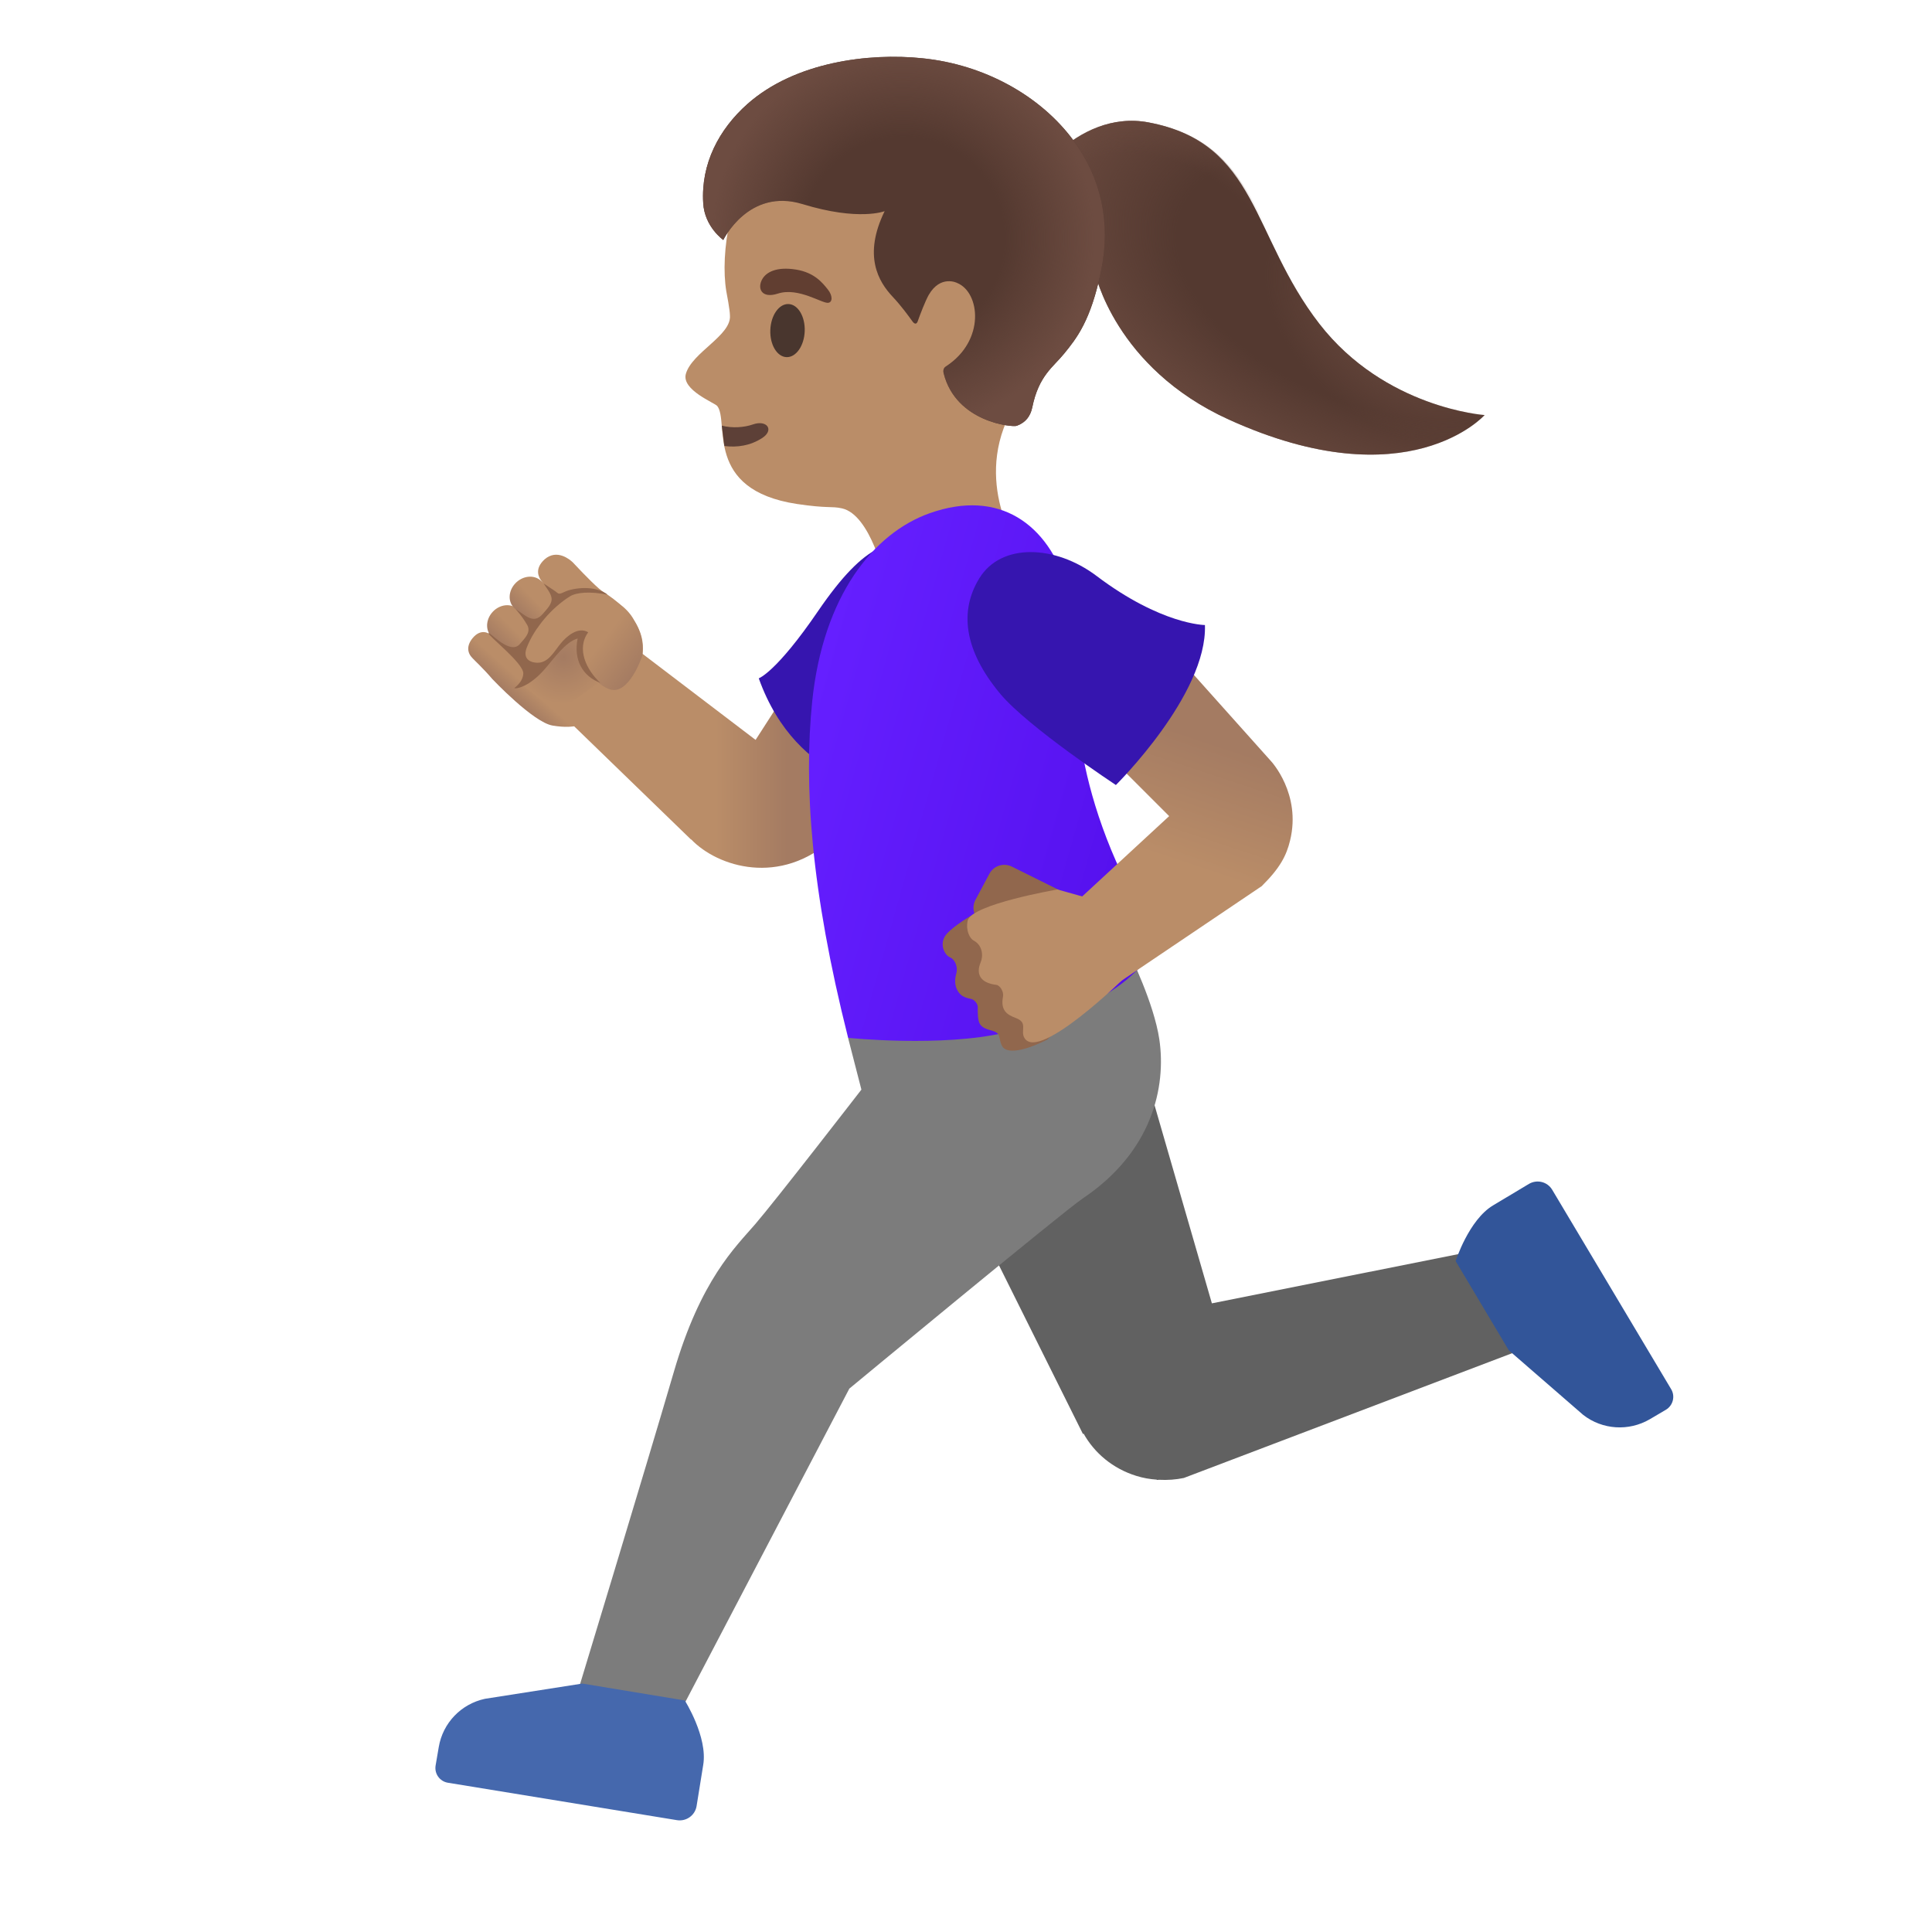 <svg viewBox="0 0 128 128" xmlns="http://www.w3.org/2000/svg">
  <defs>
    <linearGradient id="SVGID_6_" gradientTransform="matrix(0.665 -0.747 -0.747 -0.665 0 0)" gradientUnits="userSpaceOnUse" x1="-12.026" x2="-2.622" y1="-56.436" y2="-56.436">
      <stop offset="0" stop-color="#A47B62"/>
      <stop offset="0.138" stop-color="#BA8D68"/>
      <stop offset="0.831" stop-color="#BA8D68"/>
    </linearGradient>
    <linearGradient id="arm_2_" gradientTransform="matrix(1 0 0 -1 0 0)" gradientUnits="userSpaceOnUse" x1="40.401" x2="52.152" y1="-49.05" y2="-49.05">
      <stop offset="0.598" stop-color="#BA8D68"/>
      <stop offset="1" stop-color="#A47B62"/>
    </linearGradient>
    <linearGradient id="arm_3_" gradientTransform="matrix(1 0 0 -1 0 0)" gradientUnits="userSpaceOnUse" x1="71.704" x2="78.263" y1="-68.132" y2="-48.458">
      <stop offset="0.598" stop-color="#BA8D68"/>
      <stop offset="1" stop-color="#A47B62"/>
    </linearGradient>
    <linearGradient id="finger_2_" gradientTransform="matrix(-0.704 0.711 -0.711 -0.704 0 0)" gradientUnits="userSpaceOnUse" x1="3.195" x2="2.392" y1="-55.194" y2="-61.377">
      <stop offset="0.5" stop-color="#BA8D68"/>
      <stop offset="1" stop-color="#A47B62"/>
    </linearGradient>
    <radialGradient id="hairHighlights_2_" cx="60.58" cy="-12.523" gradientTransform="matrix(0.999 0.054 0.054 -0.999 0 0)" gradientUnits="userSpaceOnUse" r="12.71">
      <stop offset="0.526" stop-color="#6D4C41" stop-opacity="0"/>
      <stop offset="1" stop-color="#6D4C41"/>
    </radialGradient>
    <linearGradient id="hand_2_" gradientTransform="matrix(1 0 0 -1 0 0)" gradientUnits="userSpaceOnUse" x1="67.999" x2="74.557" y1="-66.897" y2="-47.222">
      <stop offset="0.598" stop-color="#BA8D68"/>
      <stop offset="1" stop-color="#A47B62"/>
    </linearGradient>
    <radialGradient id="shadow_1_" cx="37.335" cy="-43.54" gradientTransform="matrix(1 0 0 -1 0 0)" gradientUnits="userSpaceOnUse" r="3.107">
      <stop offset="0" stop-color="#A47B62"/>
      <stop offset="1" stop-color="#BA8D68"/>
    </radialGradient>
    <radialGradient id="SVGID_1_" cx="92.379" cy="23.903" gradientTransform="matrix(0.939 0.344 0.198 -0.54 0 0)" gradientUnits="userSpaceOnUse" r="25.061">
      <stop offset="0.562" stop-color="#6D4C41" stop-opacity="0"/>
      <stop offset="1" stop-color="#6D4C41"/>
    </radialGradient>
    <radialGradient id="SVGID_2_" cx="42.73" cy="-51.952" gradientTransform="matrix(0.725 -0.689 -0.888 -0.934 0 0)" gradientUnits="userSpaceOnUse" r="13.202">
      <stop offset="0.58" stop-color="#6D4C41" stop-opacity="0"/>
      <stop offset="1" stop-color="#6D4C41"/>
    </radialGradient>
    <radialGradient id="SVGID_3_" cx="-41.125" cy="56.046" gradientTransform="matrix(-0.623 0.782 1.198 0.955 0 0)" gradientUnits="userSpaceOnUse" r="12.66">
      <stop offset="0" stop-color="#6D4C41"/>
      <stop offset="0.526" stop-color="#6D4C41" stop-opacity="0"/>
    </radialGradient>
    <linearGradient id="SVGID_4_" gradientTransform="matrix(0.963 0.271 0.271 -0.963 0 0)" gradientUnits="userSpaceOnUse" x1="64.062" x2="90.645" y1="-32.723" y2="-32.723">
      <stop offset="0" stop-color="#651FFF"/>
      <stop offset="0.705" stop-color="#5914F2"/>
      <stop offset="1" stop-color="#530EEB"/>
    </linearGradient>
    <linearGradient id="SVGID_5_" gradientTransform="matrix(-0.704 0.711 -0.711 -0.704 0 0)" gradientUnits="userSpaceOnUse" x1="4.231" x2="7.081" y1="-54.024" y2="-54.024">
      <stop offset="0.5" stop-color="#BA8D68"/>
      <stop offset="1" stop-color="#A47B62"/>
    </linearGradient>
    <linearGradient id="SVGID_7_" gradientTransform="matrix(-0.72 0.695 -0.695 -0.72 0 0)" gradientUnits="userSpaceOnUse" x1="0.756" x2="3.474" y1="-53.99" y2="-53.99">
      <stop offset="0.5" stop-color="#BA8D68"/>
      <stop offset="1" stop-color="#A47B62"/>
    </linearGradient>
  </defs>
  <path id="hair_2_" d="M87.41,21.45 C82.9,15.63 83.35,9.47 76.09,8.11 C71.3,7.21 67.54,12.38 67.63,14.19 C67.79,17.68 71.02,17.5 72.54,18.04 C72.54,18.04 73.85,24.36 81.42,27.8 C93.29,33.19 98.36,27.5 98.36,27.5 C98.36,27.5 91.75,27.05 87.41,21.45 Z" fill="#543930"/>
  <path d="M87.41,21.45 C82.9,15.63 83.52,9.55 76.09,8.11 C71.37,7.2 67.54,12.38 67.63,14.19 C67.79,17.68 71.02,17.5 72.54,18.04 C72.54,18.04 73.85,24.36 81.42,27.8 C93.29,33.19 98.36,27.5 98.36,27.5 C98.36,27.5 91.75,27.05 87.41,21.45 Z" fill="url(#SVGID_1_)"/>
  <path d="M85.6,18.42 C82.91,13.58 82.15,9.24 76.09,8.11 C71.3,7.21 67.62,12.24 67.7,14.05 C67.7,14.05 70.23,10.79 76.1,12.19 C81.96,13.59 85.6,18.42 85.6,18.42 Z" fill="url(#SVGID_2_)"/>
  <path d="M87.41,21.45 C86.28,20 85.39,18.39 84.58,16.74 C83.86,15.28 83.31,13.98 81.6,13.52 C78.89,12.79 75.13,16.26 75.71,19.63 C76.07,21.71 78.72,25.77 86.21,28.73 C94.31,31.93 98.35,27.49 98.35,27.49 C98.35,27.49 91.75,27.05 87.41,21.45 Z" fill="url(#SVGID_3_)"/>
  <path d="M98.86,82.64 L80.29,86.35 L75.12,68.48 L62.69,76.81 L71.75,95.01 L71.79,94.98 C72.51,96.27 73.73,97.3 75.28,97.78 C75.73,97.92 76.18,98 76.64,98.03 L76.64,98.05 L76.79,98.04 C77.35,98.07 77.9,98.03 78.43,97.92 L101.35,89.21 L98.86,82.64 Z" fill="#616161"/>
  <path d="M102.84,78.83 C102.52,78.29 101.83,78.12 101.29,78.44 L98.92,79.86 C97.31,80.82 96.44,83.55 96.44,83.55 L99.96,89.46 L104.89,93.74 C106.16,94.73 107.91,94.84 109.3,94.03 L110.37,93.4 C110.84,93.12 111,92.51 110.72,92.04 L102.84,78.83 Z" fill="#325599"/>
  <path d="M44.86,113.8 L56.27,92 C56.27,92 70.48,80.24 71.72,79.41 C76.35,76.31 77.27,72 76.81,68.87 C76.45,66.44 74.84,63.21 74.84,63.21 L56.19,68.77 L57.07,72.19 C57.07,72.19 51.36,79.57 50.03,81.11 C48.7,82.65 46.42,84.8 44.65,90.87 C42.78,97.27 38.09,112.7 38.09,112.7 L44.86,113.8 Z" fill="#7C7C7C"/>
  <path d="M44.85,120.59 C45.47,120.69 46.05,120.27 46.15,119.66 L46.59,116.93 C46.9,115.08 45.37,112.66 45.37,112.66 L38.58,111.54 L32.13,112.55 C30.55,112.89 29.34,114.15 29.07,115.74 L28.86,116.97 C28.77,117.51 29.13,118.02 29.67,118.11 L44.85,120.59 Z" fill="#4568AD"/>
  <path d="M70.54,13.01 C68.29,8.74 62.79,5.16 57.98,5.61 C52.6,6.11 49.47,9.74 48.38,14.54 C47.98,16.28 47.91,18.04 48.12,19.3 C48.15,19.45 48.36,20.55 48.36,20.9 C48.47,22.22 45.84,23.35 45.44,24.77 C45.14,25.84 47.36,26.69 47.52,26.9 C48.34,27.94 46.61,32.45 52.8,33.39 C54.89,33.7 55.05,33.52 55.78,33.68 C57.69,34.1 58.63,38.37 58.63,38.37 C58.63,38.37 59.51,42.61 63.71,41.63 C68.51,40.51 67.39,36.19 67.39,36.19 C67.39,36.19 64.21,31.44 67.42,26.55 C69.89,22.82 71.99,15.76 70.54,13.01 Z" fill="#BA8D68"/>
  <path id="mouth_1_" d="M47.99,29.55 C48.85,29.66 49.72,29.52 50.48,29.03 C51.32,28.5 50.82,27.79 49.88,28.12 C49.31,28.32 48.52,28.38 47.82,28.2 L47.99,29.55 Z" fill="#5D4037"/>
  <path id="eye_1_" d="M52.242,20.144 C52.872,20.168 53.351,20.975 53.314,21.946 C53.277,22.917 52.736,23.685 52.107,23.661 C51.478,23.637 50.998,22.83 51.036,21.859 C51.073,20.887 51.613,20.119 52.242,20.144 Z" fill="#49362E"/>
  <path id="arm" d="M50.06,49.02 L41.1,42.2 L36.74,46.86 L45.78,55.62 L45.79,55.61 C47.56,57.46 51.71,58.72 55.16,55.58 C58.44,52.59 62.49,46.22 62.49,46.22 L55.48,40.6 L50.06,49.02 Z" fill="url(#arm_2_)"/>
  <path id="eyebrow_1_" d="M51.54,19.45 C50.44,19.81 50.15,19.09 50.51,18.48 C50.77,18.04 51.43,17.65 52.74,17.86 C53.97,18.06 54.5,18.75 54.84,19.17 C55.18,19.59 55.16,20.02 54.88,20.06 C54.5,20.14 52.91,19.01 51.54,19.45 Z" fill="#613E31"/>
  <path id="hair_3_" d="M71.13,9.32 C68.92,6.32 65.18,4.27 61.11,3.86 C57.57,3.49 52.67,4.1 49.52,6.89 C47.63,8.57 46.43,10.85 46.59,13.46 C46.68,15.03 47.92,15.9 47.92,15.9 C47.92,15.9 49.59,12.43 53.16,13.52 C56.91,14.67 58.61,13.99 58.61,13.99 C57.17,16.94 58.2,18.66 59.14,19.66 C59.68,20.23 60.17,20.9 60.45,21.29 C60.59,21.49 60.73,21.49 60.8,21.29 C60.97,20.81 61.3,19.95 61.53,19.54 C62.31,18.19 63.41,18.74 63.42,18.75 C64.93,19.37 65.3,22.56 62.68,24.27 C62.62,24.31 62.44,24.42 62.52,24.74 C63.34,27.99 67.12,28.32 67.36,28.21 C67.36,28.21 67.37,28.21 67.37,28.21 C67.39,28.2 67.41,28.19 67.43,28.18 C67.95,27.98 68.27,27.57 68.39,26.99 C68.82,24.88 69.78,24.32 70.5,23.43 C71.33,22.41 72.27,21.25 72.95,17.93 C73.6,14.79 72.97,11.82 71.13,9.32 Z" fill="#543930"/>
  <path id="hairHighlights_1_" d="M71.13,9.32 C68.92,6.32 65.18,4.27 61.11,3.86 C57.57,3.49 52.67,4.1 49.52,6.89 C47.63,8.57 46.43,10.85 46.59,13.46 C46.68,15.03 47.92,15.9 47.92,15.9 C47.92,15.9 49.59,12.43 53.16,13.52 C56.91,14.67 58.61,13.99 58.61,13.99 C57.17,16.94 58.2,18.66 59.14,19.66 C59.68,20.23 60.17,20.9 60.45,21.29 C60.59,21.49 60.73,21.49 60.8,21.29 C60.97,20.81 61.3,19.95 61.53,19.54 C62.31,18.19 63.41,18.74 63.42,18.75 C64.93,19.37 65.3,22.56 62.68,24.27 C62.62,24.31 62.44,24.42 62.52,24.74 C63.34,27.99 67.12,28.32 67.36,28.21 C67.36,28.21 67.37,28.21 67.37,28.21 C67.39,28.2 67.41,28.19 67.43,28.18 C67.95,27.98 68.27,27.57 68.39,26.99 C68.82,24.88 69.78,24.32 70.5,23.43 C71.33,22.41 72.27,21.25 72.95,17.93 C73.6,14.79 72.97,11.82 71.13,9.32 Z" fill="url(#hairHighlights_2_)"/>
  <path d="M50.27,44.94 C52.84,52.13 59.14,52.35 59.14,52.35 L64.16,43.75 C65.51,41.44 64.73,38.46 62.42,37.11 L61.59,36.62 C59.28,35.27 57.32,35.93 54.21,40.47 C51.42,44.56 50.27,44.94 50.27,44.94 Z" fill="#3615AF"/>
  <path d="M56.19,68.76 C53.71,58.92 53.25,52.01 53.81,46.47 C54.53,39.49 57.86,35.32 61.6,34 C66.22,32.37 69.42,34.72 70.71,38.9 C71.59,41.75 71.42,43.94 71.35,45.3 C71.35,45.3 70.71,52.77 76.65,62.12 C76.65,62.12 76.08,66.18 66.6,68.41 C62.38,69.4 56.19,68.76 56.19,68.76 Z" fill="url(#SVGID_4_)"/>
  <path d="M71.46,59.61 C71.46,59.61 67.12,57.45 67.07,57.43 C66.52,57.14 65.84,57.34 65.55,57.89 L64.62,59.63 C64.47,59.92 64.46,60.24 64.56,60.53 C64.06,60.82 62.83,61.58 62.57,62.09 C62.27,62.67 62.61,63.28 62.93,63.42 C63.3,63.58 63.47,64.1 63.36,64.49 C63.24,64.89 63.25,65.3 63.44,65.63 C63.63,65.96 63.87,66.09 64.33,66.18 C64.55,66.22 64.78,66.5 64.78,66.72 C64.77,67.06 64.77,67.65 64.94,67.87 C65.28,68.32 65.84,68.18 66.13,68.51 C66.24,68.64 66.25,69.21 66.48,69.42 C67.16,70.06 69.37,68.88 69.37,68.88 L73.59,64.97 L71.46,59.61 Z" fill="#91674D"/>
  <path id="hand" d="M70.06,58.93 L72.73,59.68 L74.56,64.73 C74.56,64.73 68.85,70.35 67.88,68.78 C67.57,68.29 68.14,67.76 67.31,67.45 C66.72,67.23 66.28,66.95 66.45,66.04 C66.52,65.7 66.25,65.28 66.01,65.25 C64.93,65.12 64.65,64.52 64.97,63.76 C65.15,63.34 65.11,62.63 64.5,62.31 C64.28,62.19 63.97,61.7 64.11,61 C64.34,59.91 70.06,58.93 70.06,58.93 Z" fill="url(#hand_2_)"/>
  <path id="arm_1_" d="M73.73,65.36 L83.62,58.69 L83.62,58.68 C84.81,57.5 85.23,56.68 85.47,55.69 C86.23,52.59 84.21,50.43 84.21,50.43 L75.06,40.2 L69.42,46.03 L77.46,54.07 L71.45,59.62 L73.73,65.36 Z" fill="url(#arm_3_)"/>
  <path d="M73.93,52.01 C73.93,52.01 79.99,46.02 79.83,41.41 C79.83,41.41 76.94,41.4 72.64,38.15 C69.93,36.11 66.33,35.94 64.88,38.32 C63.59,40.42 63.8,43.01 66.28,45.98 C68.14,48.19 73.93,52.01 73.93,52.01 Z" fill="#3615AF"/>
  <path d="M36.29,43.39 L36.26,43.41 C35.83,43.95 35.09,44.1 34.61,43.73 L32.66,42.26 C32.18,41.9 32.14,41.16 32.57,40.62 L32.57,40.62 C33,40.08 33.74,39.93 34.22,40.3 L36.17,41.77 C36.66,42.14 36.73,42.85 36.29,43.39 Z" fill="url(#SVGID_5_)"/>
  <path d="M37.93,37.24 C37.96,37.26 37.97,37.28 37.97,37.28 C38.86,38.23 39.65,39.02 39.99,39.23 C40.89,39.8 41.73,40.52 42.25,41.53 C43.22,43.42 41.98,45.28 40.53,46.65 C39.09,48.03 38.18,48.33 36.61,48.07 C35.33,47.86 32.62,44.99 32.62,44.99 C32.34,44.66 32.02,44.32 31.7,44 C31.58,43.88 31.45,43.76 31.33,43.63 L31.32,43.62 C30.95,43.26 30.9,42.78 31.31,42.28 C31.85,41.62 32.38,41.96 32.44,42.01 C32.44,42.01 32.45,42.02 32.45,42.02 C32.7,42.25 32.97,42.56 33.17,42.71 C33.75,43.14 34.07,43.22 34.07,43.22 L36.81,39.74 L35.88,38.5 C35.88,38.5 35.87,38.48 35.84,38.45 C35.74,38.29 35.35,37.72 36.09,37.05 C36.91,36.35 37.76,37.08 37.93,37.24 Z" fill="url(#SVGID_6_)"/>
  <path d="M37.84,41.96 L37.84,41.96 C37.36,42.47 36.61,42.55 36.16,42.15 L34.09,40.3 C33.64,39.9 33.66,39.16 34.14,38.65 L34.14,38.65 C34.62,38.14 35.37,38.06 35.82,38.46 L37.89,40.31 C38.33,40.72 38.31,41.45 37.84,41.96 Z" fill="url(#SVGID_7_)"/>
  <path id="finger_1_" d="M35.15,42.26 C35.6,41.61 36.15,40.81 36.76,40.12 C36.85,40.02 36.93,39.93 37.02,39.84 C37.86,38.97 38.96,38.82 40.34,39.57 C40.34,39.57 40.34,39.57 40.34,39.57 C40.39,39.6 40.43,39.62 40.48,39.65 C40.56,39.7 40.64,39.75 40.73,39.8 C40.73,39.8 40.74,39.81 40.74,39.81 C40.86,39.89 40.98,39.97 41.1,40.06 C41.51,40.36 41.82,40.73 42.01,41.09 C42.77,42.3 42.55,43.45 42.55,43.45 C42.55,43.45 41.67,46.13 40.37,45.66 C39.07,45.19 38.4,43.34 38.4,43.34 L38.74,42 C38.35,41.96 38.01,42.13 37.55,42.65 C37.4,42.82 37.23,43.03 37.03,43.28 C37.01,43.31 36.76,43.62 36.74,43.64 C36.44,43.97 36.1,44.13 35.69,44.1 C35.16,44.07 34.71,43.56 34.46,43.36 C34.65,43.12 34.9,42.61 35.15,42.26 Z" fill="url(#finger_2_)"/>
  <path id="shadow" d="M34.56,45.35 L36.18,44.02 L37.04,43.04 L38.16,42.06 L38.55,42.23 L38.31,43.51 L39.15,44.77 L39.68,45.22 L36.93,47.17 Z" fill="url(#shadow_1_)"/>
  <path id="tone_5_" d="M34.67,44.62 C34.64,45.24 34.04,45.58 34.08,45.59 C34.25,45.66 35.09,45.45 36.02,44.41 C36.74,43.6 37.43,42.55 38.27,42.3 C37.98,43.72 38.61,44.81 39.77,45.24 C38.88,44.41 38.16,43.01 38.97,41.89 C38.31,41.49 37.54,42.15 37.15,42.63 C36.7,43.17 36.3,44.01 35.47,43.9 C34.9,43.83 34.69,43.47 34.89,42.93 C35.39,41.61 36.56,40.26 37.76,39.51 C38.2,39.24 39.1,39.17 40.26,39.4 C39.41,38.74 37.96,38.95 37.41,39.21 C36.94,39.43 37.06,39.34 36.64,39.07 C36.43,38.93 36.22,38.79 36.02,38.66 C36.19,38.94 36.49,39.28 36.54,39.61 C36.6,40.02 36.21,40.37 35.97,40.66 C35.35,41.4 34.81,40.76 34.17,40.36 C34.6,40.87 34.7,41.03 34.92,41.39 C35.21,41.88 34.77,42.28 34.45,42.66 C33.8,43.44 32.46,41.85 32.37,41.95 C32.27,42.07 34.7,43.94 34.67,44.62 Z" fill="#91674D"/>
</svg>